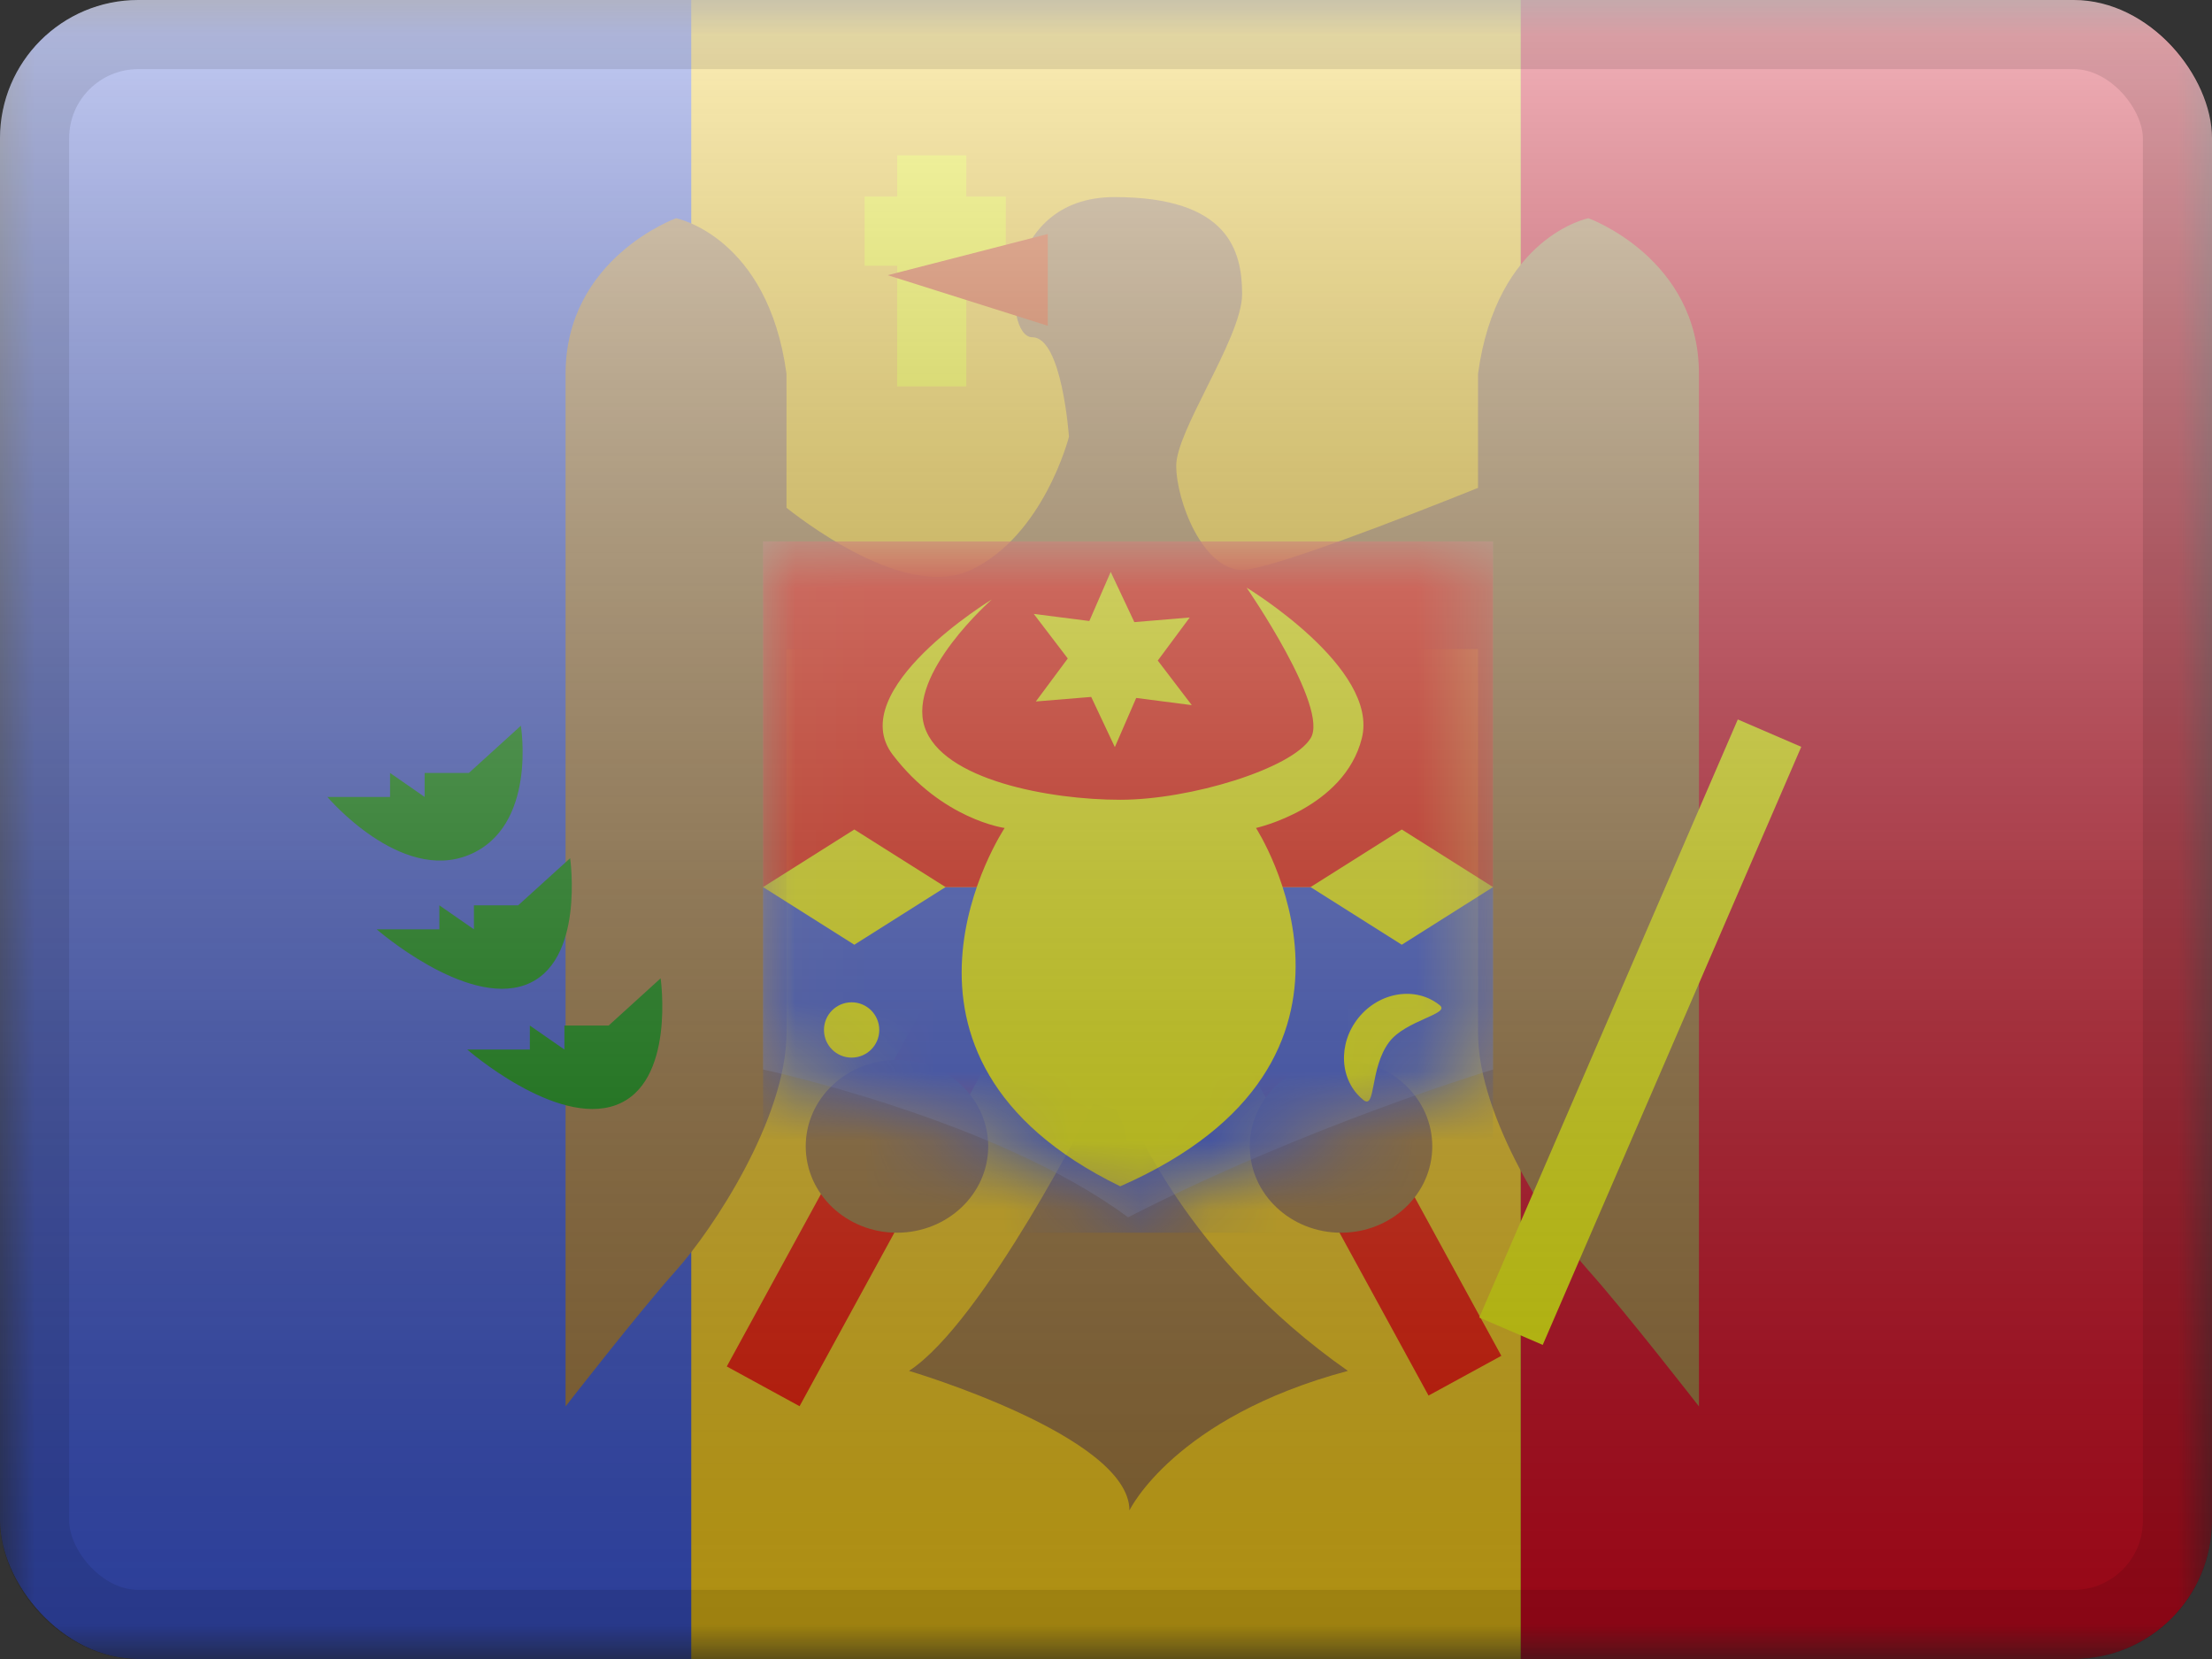 <svg width="32" height="24" viewBox="0 0 32 24" fill="none" xmlns="http://www.w3.org/2000/svg">
<rect x="0" y="0" width="32" height="24" fill="#333333" stroke="none"/>
<g clip-path="url(#clip0_230_25120)">
<mask id="mask0_230_25120" style="mask-type:luminance" maskUnits="userSpaceOnUse" x="0" y="0" width="32" height="24">
<rect width="32" height="24" fill="white"/>
</mask>
<g mask="url(#mask0_230_25120)">
<path fill-rule="evenodd" clip-rule="evenodd" d="M22 0H32V24H22V0Z" fill="#D9071E"/>
<path fill-rule="evenodd" clip-rule="evenodd" d="M0 0H12V24H0V0Z" fill="#3D58DB"/>
<path fill-rule="evenodd" clip-rule="evenodd" d="M10 0H22V24H10V0Z" fill="#FBCD17"/>
<path fill-rule="evenodd" clip-rule="evenodd" d="M21.719 19.614L20.666 20.189L17.175 13.801L18.228 13.225L21.719 19.614ZM10.514 19.768L11.567 20.343L15.057 13.954L14.004 13.379L10.514 19.768Z" fill="#FD1900"/>
<path fill-rule="evenodd" clip-rule="evenodd" d="M11.378 9.389V14.94C11.378 16.174 10.316 17.781 9.781 18.379C9.245 18.977 8.182 20.346 8.182 20.346V5.408C8.182 3.733 9.781 3.157 9.781 3.157C9.781 3.157 11.109 3.42 11.378 5.408V7.346C11.789 7.67 13.162 8.663 14.048 8.244C15.101 7.746 15.464 6.319 15.464 6.319C15.464 6.319 15.366 4.879 14.934 4.879C14.502 4.879 14.467 2.851 16.122 2.851C17.776 2.851 17.969 3.633 17.969 4.256C17.969 4.583 17.707 5.107 17.458 5.606C17.232 6.059 17.016 6.491 17.016 6.735C17.016 7.249 17.403 8.244 17.969 8.244C18.366 8.244 20.276 7.502 21.382 7.058V5.408C21.651 3.42 22.979 3.157 22.979 3.157C22.979 3.157 24.578 3.733 24.578 5.408V20.346C24.578 20.346 23.515 18.977 22.979 18.379C22.444 17.781 21.382 16.174 21.382 14.94V9.389H11.378ZM13.15 19.832C14.232 19.128 15.814 15.97 15.814 15.97L16.339 16.092C16.339 16.092 17.141 18.184 19.5 19.832C16.986 20.503 16.339 21.85 16.339 21.85C16.339 20.773 13.15 19.832 13.15 19.832ZM12.976 17.833C13.705 17.833 14.296 17.274 14.296 16.583C14.296 15.893 13.705 15.333 12.976 15.333C12.247 15.333 11.656 15.893 11.656 16.583C11.656 17.274 12.247 17.833 12.976 17.833ZM20.72 16.583C20.72 17.274 20.129 17.833 19.4 17.833C18.671 17.833 18.08 17.274 18.08 16.583C18.08 15.893 18.671 15.333 19.4 15.333C20.129 15.333 20.72 15.893 20.72 16.583Z" fill="#A77B3B"/>
<path d="M25.14 10.408L26.058 10.804L22.318 19.456L21.4 19.06L25.14 10.408Z" fill="#FDFF00"/>
<path opacity="0.3" fill-rule="evenodd" clip-rule="evenodd" d="M11.039 7.833H21.599V15.472C21.599 15.472 18.912 16.282 16.319 17.61C14.405 16.19 11.039 15.472 11.039 15.472V7.833Z" fill="#E1E5E8"/>
<mask id="mask1_230_25120" style="mask-type:luminance" maskUnits="userSpaceOnUse" x="11" y="7" width="11" height="11">
<path fill-rule="evenodd" clip-rule="evenodd" d="M11.039 7.833H21.599V15.472C21.599 15.472 18.912 16.282 16.319 17.61C14.405 16.19 11.039 15.472 11.039 15.472V7.833Z" fill="white"/>
</mask>
<g mask="url(#mask1_230_25120)">
<rect x="11.039" y="12.833" width="10.56" height="5" fill="#3D58DB"/>
<rect x="11.039" y="7.833" width="10.56" height="5" fill="#FD1900"/>
<path fill-rule="evenodd" clip-rule="evenodd" d="M15.786 10.082L14.985 10.148L15.447 9.526L14.955 8.881L15.759 8.984L16.068 8.273L16.41 9L17.211 8.933L16.749 9.556L17.241 10.201L16.437 10.097L16.128 10.808L15.786 10.082Z" fill="#FDFF00"/>
<path fill-rule="evenodd" clip-rule="evenodd" d="M14.349 8.672C14.349 8.672 12.199 9.98 12.915 10.919C13.632 11.858 14.534 11.978 14.534 11.978C14.534 11.978 12.335 15.277 16.206 17.162C20.35 15.342 18.17 11.978 18.17 11.978C18.17 11.978 19.446 11.695 19.701 10.68C19.957 9.665 18.034 8.501 18.034 8.501C18.034 8.501 19.234 10.239 18.96 10.68C18.686 11.121 17.219 11.57 16.206 11.57C15.193 11.57 13.628 11.286 13.376 10.515C13.123 9.745 14.349 8.672 14.349 8.672Z" fill="#FDFF00"/>
<path fill-rule="evenodd" clip-rule="evenodd" d="M12.359 12L13.679 12.833L12.359 13.667L11.039 12.833L12.359 12Z" fill="#FDFF00"/>
<path fill-rule="evenodd" clip-rule="evenodd" d="M20.279 12L21.599 12.833L20.279 13.667L18.959 12.833L20.279 12Z" fill="#FDFF00"/>
<path fill-rule="evenodd" clip-rule="evenodd" d="M12.32 15.3C12.541 15.3 12.72 15.121 12.72 14.9C12.72 14.679 12.541 14.5 12.32 14.5C12.099 14.5 11.92 14.679 11.92 14.9C11.92 15.121 12.099 15.3 12.32 15.3Z" fill="#FDFF00"/>
<path fill-rule="evenodd" clip-rule="evenodd" d="M20.829 14.543C20.486 14.265 19.959 14.345 19.653 14.723C19.348 15.101 19.378 15.633 19.721 15.911C19.908 16.062 19.811 15.461 20.093 15.079C20.33 14.758 20.986 14.67 20.829 14.543Z" fill="#FDFF00"/>
</g>
<path fill-rule="evenodd" clip-rule="evenodd" d="M4.736 11.529C4.736 11.529 5.79 12.775 6.783 12.368C7.776 11.96 7.535 10.499 7.535 10.499L6.783 11.182H6.143V11.529L5.643 11.182V11.529H4.736ZM5.449 13.444C5.449 13.444 6.734 14.565 7.6 14.248C8.465 13.931 8.248 12.415 8.248 12.415L7.496 13.097H6.856V13.444L6.356 13.097V13.444H5.449ZM8.909 15.987C8.043 16.304 6.759 15.183 6.759 15.183H7.665V14.836L8.165 15.183V14.836H8.805L9.557 14.153C9.557 14.153 9.775 15.67 8.909 15.987Z" fill="#048F02"/>
<path fill-rule="evenodd" clip-rule="evenodd" d="M13.979 2.248H12.979V2.844H12.508V3.844H12.979V5.589H13.979V3.844H14.551V2.844H13.979V2.248Z" fill="#FDFF00"/>
<path fill-rule="evenodd" clip-rule="evenodd" d="M15.158 3.385L12.842 3.981L15.158 4.713V3.385Z" fill="#DB4400"/>
</g>
<rect width="32" height="24" fill="url(#paint0_linear_230_25120)" style="mix-blend-mode:overlay"/>
</g>
<rect x="0.5" y="0.5" width="31" height="23" rx="1.5" stroke="black" stroke-opacity="0.1"/>
<defs>
<linearGradient id="paint0_linear_230_25120" x1="16" y1="0" x2="16" y2="24" gradientUnits="userSpaceOnUse">
<stop stop-color="white" stop-opacity="0.7"/>
<stop offset="1" stop-opacity="0.3"/>
</linearGradient>
<clipPath id="clip0_230_25120">
<rect width="32" height="24" rx="2" fill="white"/>
</clipPath>
</defs>
</svg>
